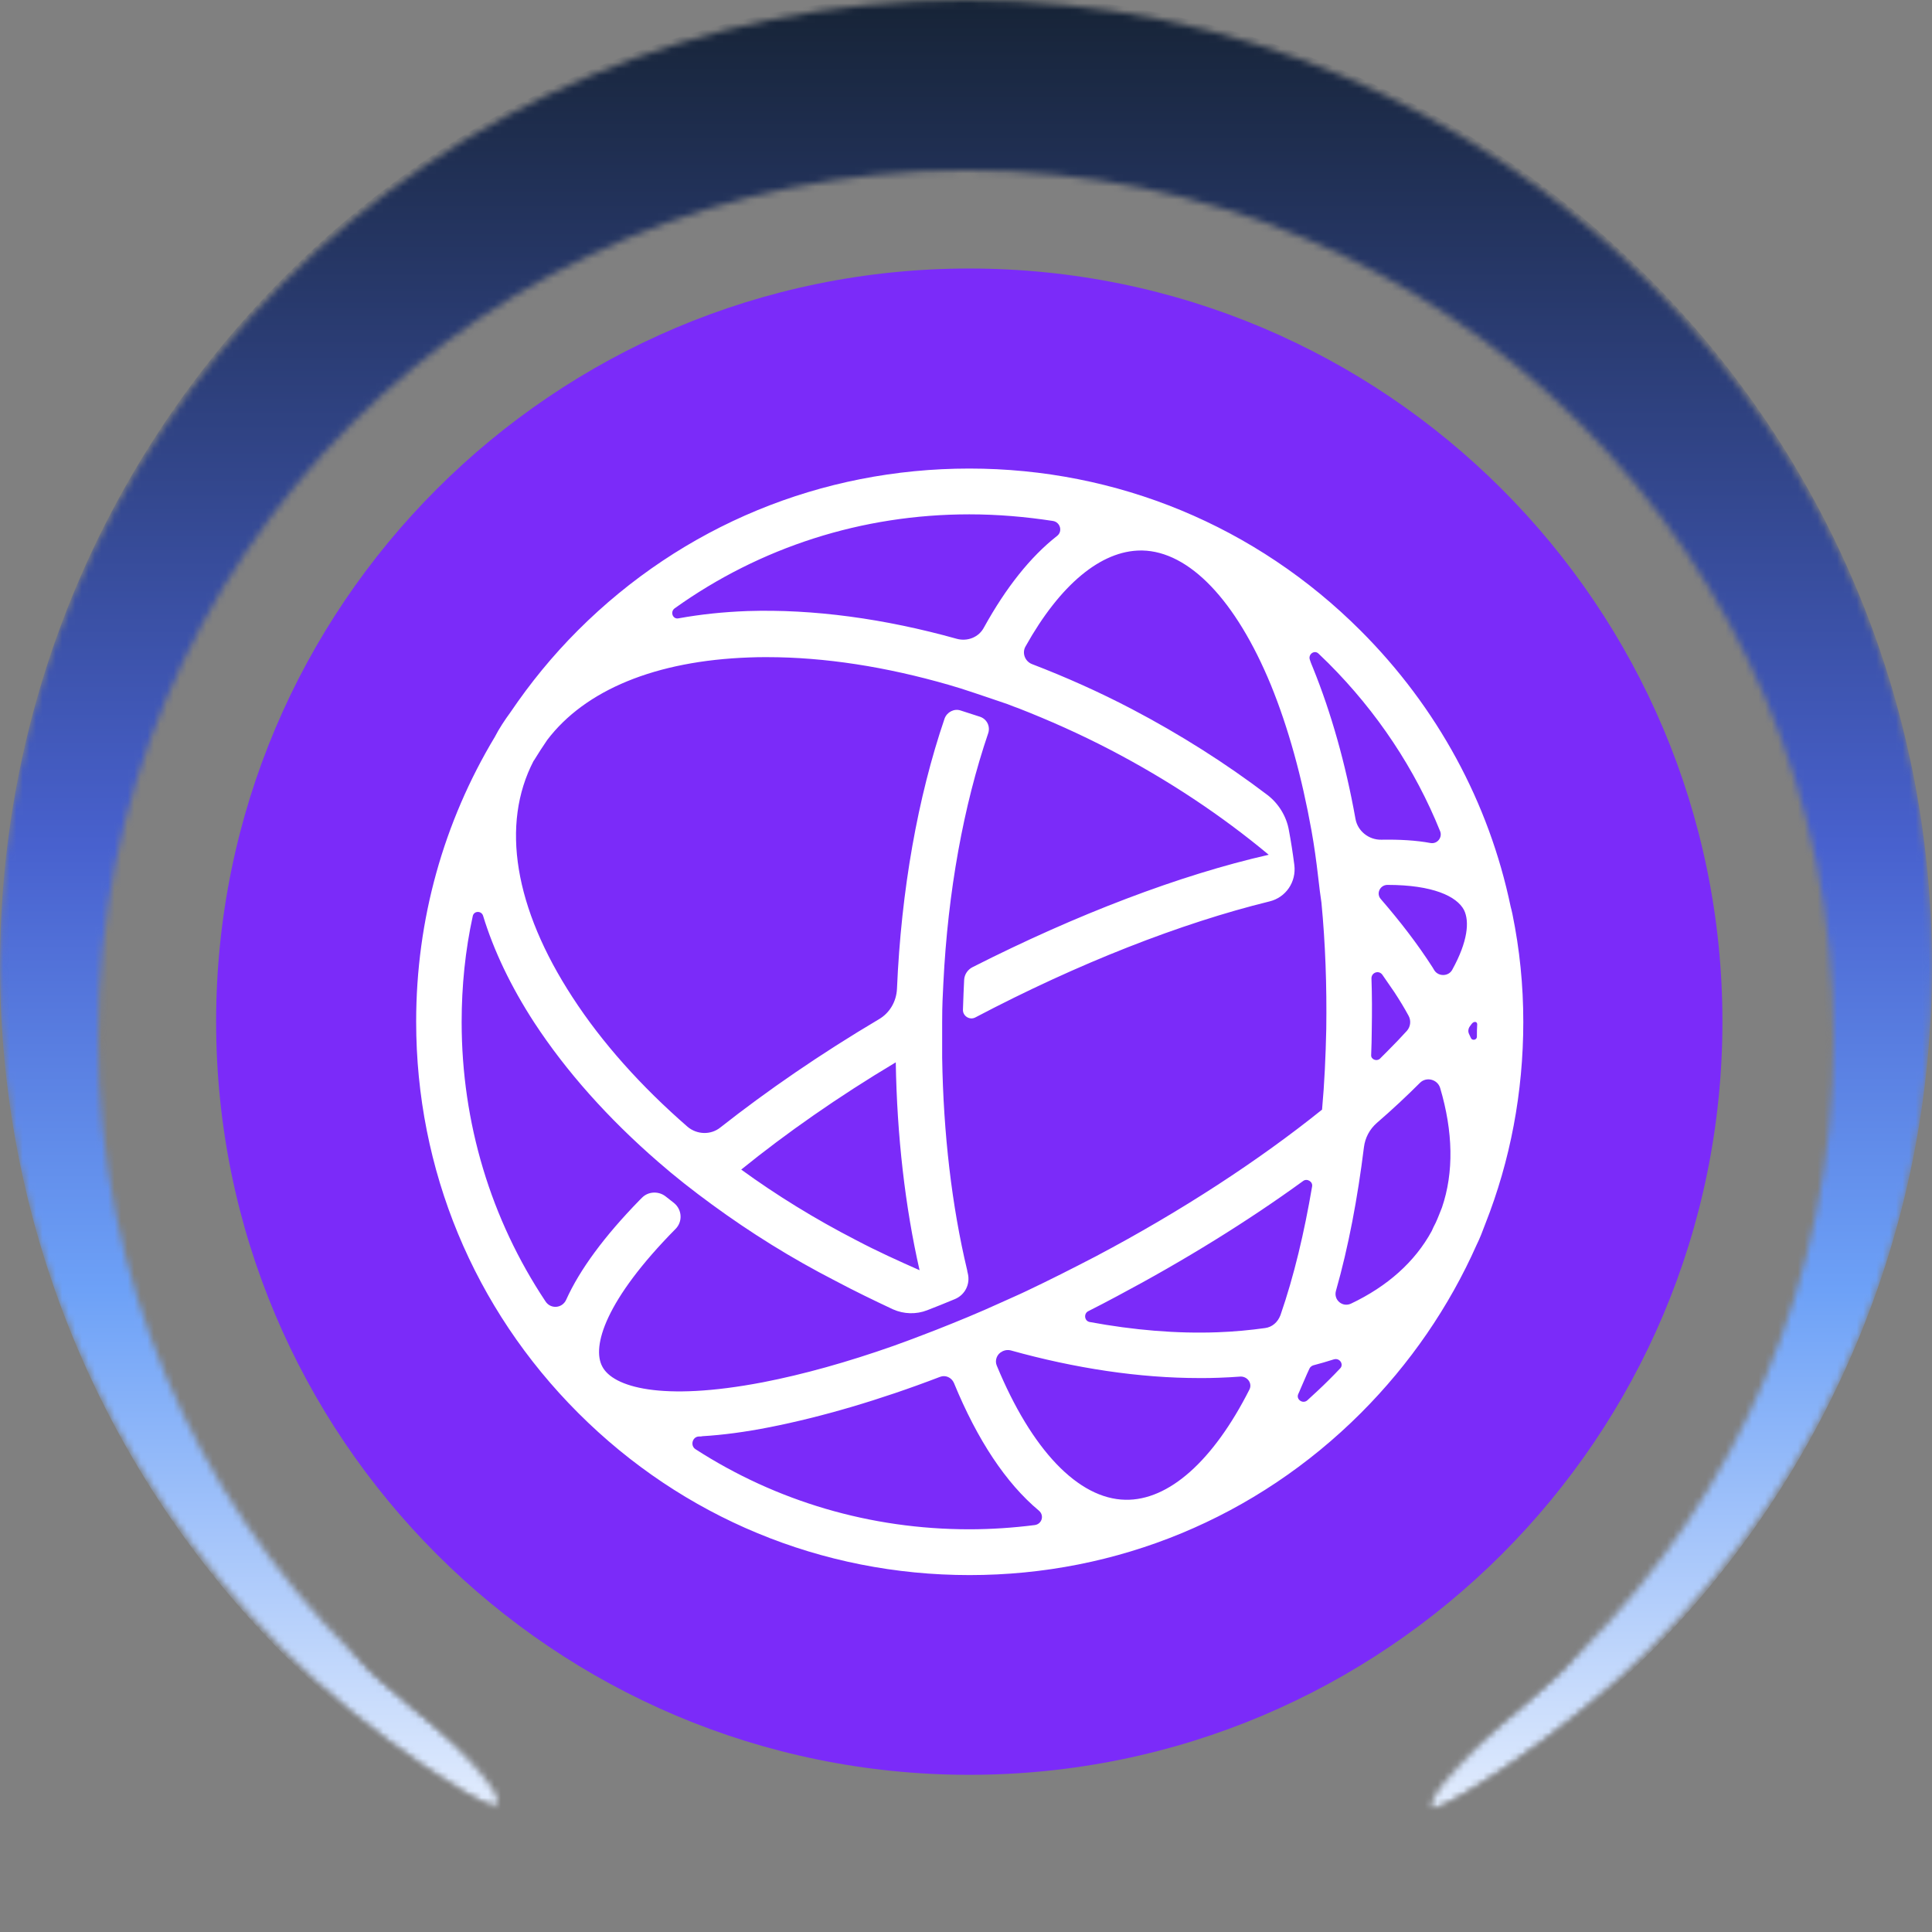 <svg width="295" height="295" viewBox="0 0 295 295" fill="none" xmlns="http://www.w3.org/2000/svg">
<rect x="0" y="0" width="295" height="295" fill="#808080" stroke="none"/>
<path d="M148 271C211.513 271 263 219.513 263 156C263 92.487 211.513 41 148 41C84.487 41 33 92.487 33 156C33 219.513 84.487 271 148 271Z" fill="#7B2BF9"/>
<path d="M230.662 138.428C227.35 122.558 219.484 108.022 207.754 96.292C191.792 80.33 170.586 71.544 148 71.544C125.414 71.544 104.208 80.284 88.246 96.246C84.336 100.156 80.932 104.342 77.942 108.758C77.068 109.954 76.24 111.196 75.55 112.53C67.73 125.548 63.544 140.406 63.544 156C63.544 178.586 72.33 199.792 88.292 215.754C104.254 231.716 125.46 240.502 148.046 240.502C170.632 240.502 191.838 231.716 207.8 215.754C215.298 208.256 221.278 199.516 225.464 190.086C225.97 189.074 226.384 187.97 226.798 186.866C230.616 177.206 232.594 166.764 232.594 156.046C232.594 150.388 232.042 145.006 230.938 139.578C230.892 139.302 230.708 138.612 230.662 138.428ZM201.36 99.834C201.82 100.294 202.326 100.754 202.832 101.26C210.284 108.712 216.08 117.452 219.898 126.928C220.266 127.848 219.484 128.906 218.426 128.722C216.218 128.308 213.688 128.17 210.928 128.216C208.996 128.262 207.294 126.882 206.972 125.042C205.454 116.578 203.246 108.804 200.486 101.996C200.348 101.628 200.164 101.26 200.026 100.8C199.658 99.926 200.716 99.144 201.36 99.834ZM209.41 149.376C209.41 148.502 210.514 148.088 211.066 148.824C211.664 149.698 212.308 150.618 212.906 151.492C213.688 152.688 214.424 153.884 215.068 155.08C215.482 155.816 215.39 156.736 214.838 157.38C213.964 158.346 212.952 159.404 211.894 160.462C211.526 160.83 211.112 161.244 210.698 161.658C210.192 162.118 209.318 161.75 209.364 161.106C209.41 159.818 209.456 158.576 209.456 157.242C209.502 154.528 209.502 151.952 209.41 149.376ZM103.012 92.888C116.076 83.55 131.624 78.536 148 78.536C152.324 78.536 156.602 78.904 160.788 79.548C161.892 79.732 162.306 81.158 161.386 81.848C157.338 85.022 153.612 89.714 150.254 95.786C149.472 97.304 147.724 97.994 146.068 97.534C135.028 94.452 124.172 92.98 114.144 93.302C110.418 93.44 106.968 93.808 103.656 94.406C102.736 94.636 102.276 93.44 103.012 92.888ZM91.972 208.67C90.316 205.634 92.432 198.504 103.15 187.648C104.254 186.544 104.162 184.704 102.92 183.692C102.506 183.37 102.092 183.048 101.632 182.68C100.574 181.852 99.01 181.898 98.044 182.864C97.814 183.094 97.676 183.232 97.63 183.278C92.294 188.752 88.522 193.858 86.452 198.458C85.854 199.792 84.06 199.93 83.278 198.688C74.952 186.176 70.49 171.456 70.49 156.046C70.49 150.572 71.042 145.098 72.192 139.854C72.376 139.072 73.48 139.026 73.756 139.808C75.366 145.098 77.988 150.618 81.576 156.138C86.452 163.59 92.846 170.766 100.482 177.39C103.058 179.644 105.818 181.806 108.716 183.922C114.558 188.2 120.814 192.11 127.53 195.56C130.474 197.124 133.418 198.55 136.362 199.93C138.018 200.666 139.904 200.712 141.56 200.068C142.986 199.516 144.366 198.964 145.792 198.366C147.356 197.722 148.184 196.066 147.77 194.41C147.724 194.226 147.678 194.042 147.678 193.95C145.332 184.152 144.044 173.066 143.86 161.52C143.86 161.382 143.86 158.76 143.86 156.046C143.86 153.332 143.952 152.09 144.044 150.112C144.734 136.128 147.126 123.018 150.898 111.932C151.22 110.92 150.714 109.816 149.656 109.448C148.69 109.126 147.678 108.804 146.666 108.482C145.7 108.16 144.596 108.712 144.228 109.724C140.134 121.73 137.604 135.944 136.96 150.986C136.868 152.918 135.856 154.666 134.2 155.632C125.276 160.922 117.134 166.534 110.004 172.146C108.532 173.342 106.416 173.25 104.99 172.054C97.906 165.89 91.926 159.22 87.418 152.274C78.54 138.658 76.424 125.87 81.484 116.164L81.53 116.118C82.174 115.06 82.864 114.002 83.554 112.99C89.35 105.354 100.114 100.892 114.42 100.386C115.294 100.34 116.26 100.34 117.134 100.34C125.92 100.34 135.304 101.812 144.872 104.572C145.056 104.618 146.436 105.032 146.712 105.124C149.15 105.906 153.29 107.332 153.842 107.516C154.072 107.608 155.36 108.114 155.544 108.16C160.236 110 164.882 112.07 169.482 114.462C178.406 119.108 186.548 124.536 193.724 130.516C180.154 133.598 164.376 139.624 148.506 147.674C147.77 148.042 147.264 148.778 147.218 149.606C147.172 150.572 147.08 152.55 147.034 154.16C146.988 155.126 148.046 155.816 148.92 155.356C164.652 147.076 180.338 140.958 193.816 137.646C196.346 137.048 197.956 134.656 197.634 132.08C197.404 130.286 197.128 128.492 196.806 126.79C196.438 124.628 195.196 122.65 193.494 121.362C187.192 116.578 180.246 112.162 172.794 108.252C167.78 105.63 162.72 103.376 157.568 101.398C156.51 100.984 156.004 99.696 156.602 98.684C161.846 89.3 168.102 84.056 174.22 84.056C174.266 84.056 174.358 84.056 174.404 84.056C181.58 84.194 188.71 91.646 194.046 104.572C196.714 111.104 198.784 118.648 200.256 126.836C200.67 129.136 200.992 131.482 201.268 133.874C201.406 135.116 201.636 137.002 201.774 137.83C202.372 144.04 202.602 150.526 202.51 157.104C202.418 161.29 202.234 165.43 201.866 169.432C192.252 177.16 180.384 184.934 167.32 191.834C163.778 193.674 160.236 195.468 156.74 197.124C156.004 197.492 152.968 198.826 152.784 198.918C149.472 200.436 146.206 201.77 142.94 203.058C142.756 203.15 139.076 204.53 138.846 204.622C138.57 204.714 136.684 205.404 136.454 205.496C129.416 207.98 122.654 209.866 116.49 211.062C100.896 214.052 93.582 211.752 91.972 208.67ZM113.178 178.586C119.986 173.066 127.99 167.454 136.776 162.21C136.96 173.434 138.202 184.244 140.41 193.95C137.19 192.524 133.924 191.052 130.704 189.35C124.448 186.13 118.56 182.496 113.178 178.586ZM157.982 232.866C154.716 233.28 151.358 233.51 148 233.51C132.912 233.51 118.514 229.232 106.186 221.274C105.358 220.722 105.726 219.388 106.692 219.342C106.876 219.342 107.106 219.342 107.244 219.296C110.372 219.112 113.822 218.652 117.548 217.916C125.46 216.352 134.292 213.776 143.538 210.234C144.366 209.912 145.286 210.326 145.654 211.154C149.242 219.894 153.612 226.472 158.626 230.658C159.5 231.394 159.086 232.728 157.982 232.866ZM190.78 212.166C185.26 223.068 178.452 229.14 171.828 229.002C164.652 228.864 157.522 221.412 152.186 208.486C151.864 207.704 152.232 206.738 153.014 206.37C153.06 206.324 153.106 206.324 153.198 206.278C153.52 206.14 153.934 206.094 154.302 206.186C164.192 208.946 173.99 210.418 183.144 210.418C184.11 210.418 185.122 210.418 186.088 210.372C187.192 210.326 188.342 210.28 189.446 210.188C190.504 210.188 191.24 211.246 190.78 212.166ZM193.172 202.782C190.872 203.104 188.434 203.334 185.904 203.426C179.694 203.656 173.116 203.104 166.4 201.862C165.572 201.724 165.434 200.574 166.17 200.206C167.642 199.47 169.114 198.688 170.586 197.906C180.89 192.432 190.55 186.452 198.968 180.334C199.566 179.874 200.486 180.426 200.348 181.162C199.152 188.2 197.588 194.824 195.518 200.804C195.104 201.908 194.23 202.644 193.172 202.782ZM204.626 208.946C204.074 209.544 203.43 210.188 202.832 210.786C201.82 211.798 200.67 212.856 199.612 213.822C198.922 214.42 197.864 213.684 198.232 212.856C198.324 212.626 198.462 212.396 198.554 212.12C199.014 211.108 199.428 210.05 199.934 208.992C200.026 208.762 200.256 208.578 200.486 208.486C201.544 208.21 202.648 207.888 203.66 207.566C204.58 207.29 205.224 208.348 204.626 208.946ZM220.174 184.382C219.852 185.164 219.576 185.946 219.208 186.728C219.116 186.866 218.656 187.832 218.61 187.97C216.034 192.708 211.802 196.434 206.282 199.056C204.994 199.654 203.614 198.504 203.982 197.124C205.914 190.316 207.294 182.956 208.26 175.182C208.444 173.71 209.134 172.422 210.238 171.456C212.584 169.432 214.792 167.362 216.816 165.338C217.782 164.372 219.484 164.786 219.898 166.12C221.876 172.79 222.014 179 220.174 184.382ZM221.738 148.088C221.186 149.1 219.668 149.146 219.024 148.18C218.932 148.042 218.84 147.858 218.748 147.72C216.448 144.132 213.78 140.682 210.836 137.278C210.1 136.45 210.698 135.162 211.802 135.116H211.848C218.794 135.116 222.428 136.864 223.532 138.934C224.406 140.682 224.13 143.764 221.738 148.088ZM225.51 158.3C225.51 158.806 224.774 158.944 224.59 158.484C224.498 158.3 224.406 158.07 224.314 157.886C224.13 157.518 224.176 157.058 224.452 156.69C224.498 156.644 224.59 156.506 224.728 156.322C225.05 155.908 225.556 155.954 225.556 156.414C225.51 157.058 225.51 157.656 225.51 158.3Z" fill="white"/>
<mask id="mask0_679_10" style="mask-type:alpha" maskUnits="userSpaceOnUse" x="0" y="0" width="295" height="295">
<path d="M295 147.5C295 228.962 228.962 295 147.5 295C66.038 295 0 228.962 0 147.5C0 66.038 66.038 0 147.5 0C228.962 0 295 66.038 295 147.5Z" fill="url(#paint0_linear_679_10)"/>
</mask>
<g mask="url(#mask0_679_10)">
<mask id="mask1_679_10" style="mask-type:alpha" maskUnits="userSpaceOnUse" x="-35" y="-24" width="366" height="365">
<path d="M147.5 316C234.782 316 305 245.782 305 158.5C305 71.218 234.782 1 147.5 1C60.218 1 -10 71.218 -10 158.5C-10 245.782 60.218 316 147.5 316Z" stroke="black" stroke-width="50"/>
</mask>
<g mask="url(#mask1_679_10)">
<mask id="mask2_679_10" style="mask-type:alpha" maskUnits="userSpaceOnUse" x="-71" y="-62" width="525" height="426">
<path d="M-70.5 363.001C-74.1 358.602 -27.827 109.834 -5.993 -14C138.673 -30.833 427.107 -63.799 423.507 -60.999C419.907 -58.199 442.007 123.501 453.507 214.001L367.007 363.001C367.007 363.001 286 226 248.5 256C211 286 210.5 279 237.5 256C264.5 233 197.507 120.001 197.507 120.001H113.5C113.5 120.001 31.5 235 57.5 256C83.5 277 84 287 46.5 256C9 225 -66.9 367.401 -70.5 363.001Z" fill="#D9D9D9"/>
</mask>
<g mask="url(#mask2_679_10)">
<path d="M295 147.5C295 229.514 228.962 296 147.5 296C66.038 296 0 229.514 0 147.5C0 65.486 66.038 -1 147.5 -1C228.962 -1 295 65.486 295 147.5Z" fill="url(#paint1_linear_679_10)"/>
</g>
</g>
</g>
<defs>
<linearGradient id="paint0_linear_679_10" x1="146.987" y1="295" x2="146.987" y2="1.38252e-06" gradientUnits="userSpaceOnUse">
<stop stop-color="white"/>
<stop offset="0.333" stop-color="#6DA1F7"/>
<stop offset="0.562" stop-color="#4861CE"/>
<stop offset="1" stop-color="#162335"/>
</linearGradient>
<linearGradient id="paint1_linear_679_10" x1="146.987" y1="296" x2="146.987" y2="-1" gradientUnits="userSpaceOnUse">
<stop stop-color="white"/>
<stop offset="0.333" stop-color="#6DA1F7"/>
<stop offset="0.562" stop-color="#4861CE"/>
<stop offset="1" stop-color="#162335"/>
</linearGradient>
</defs>
</svg>
